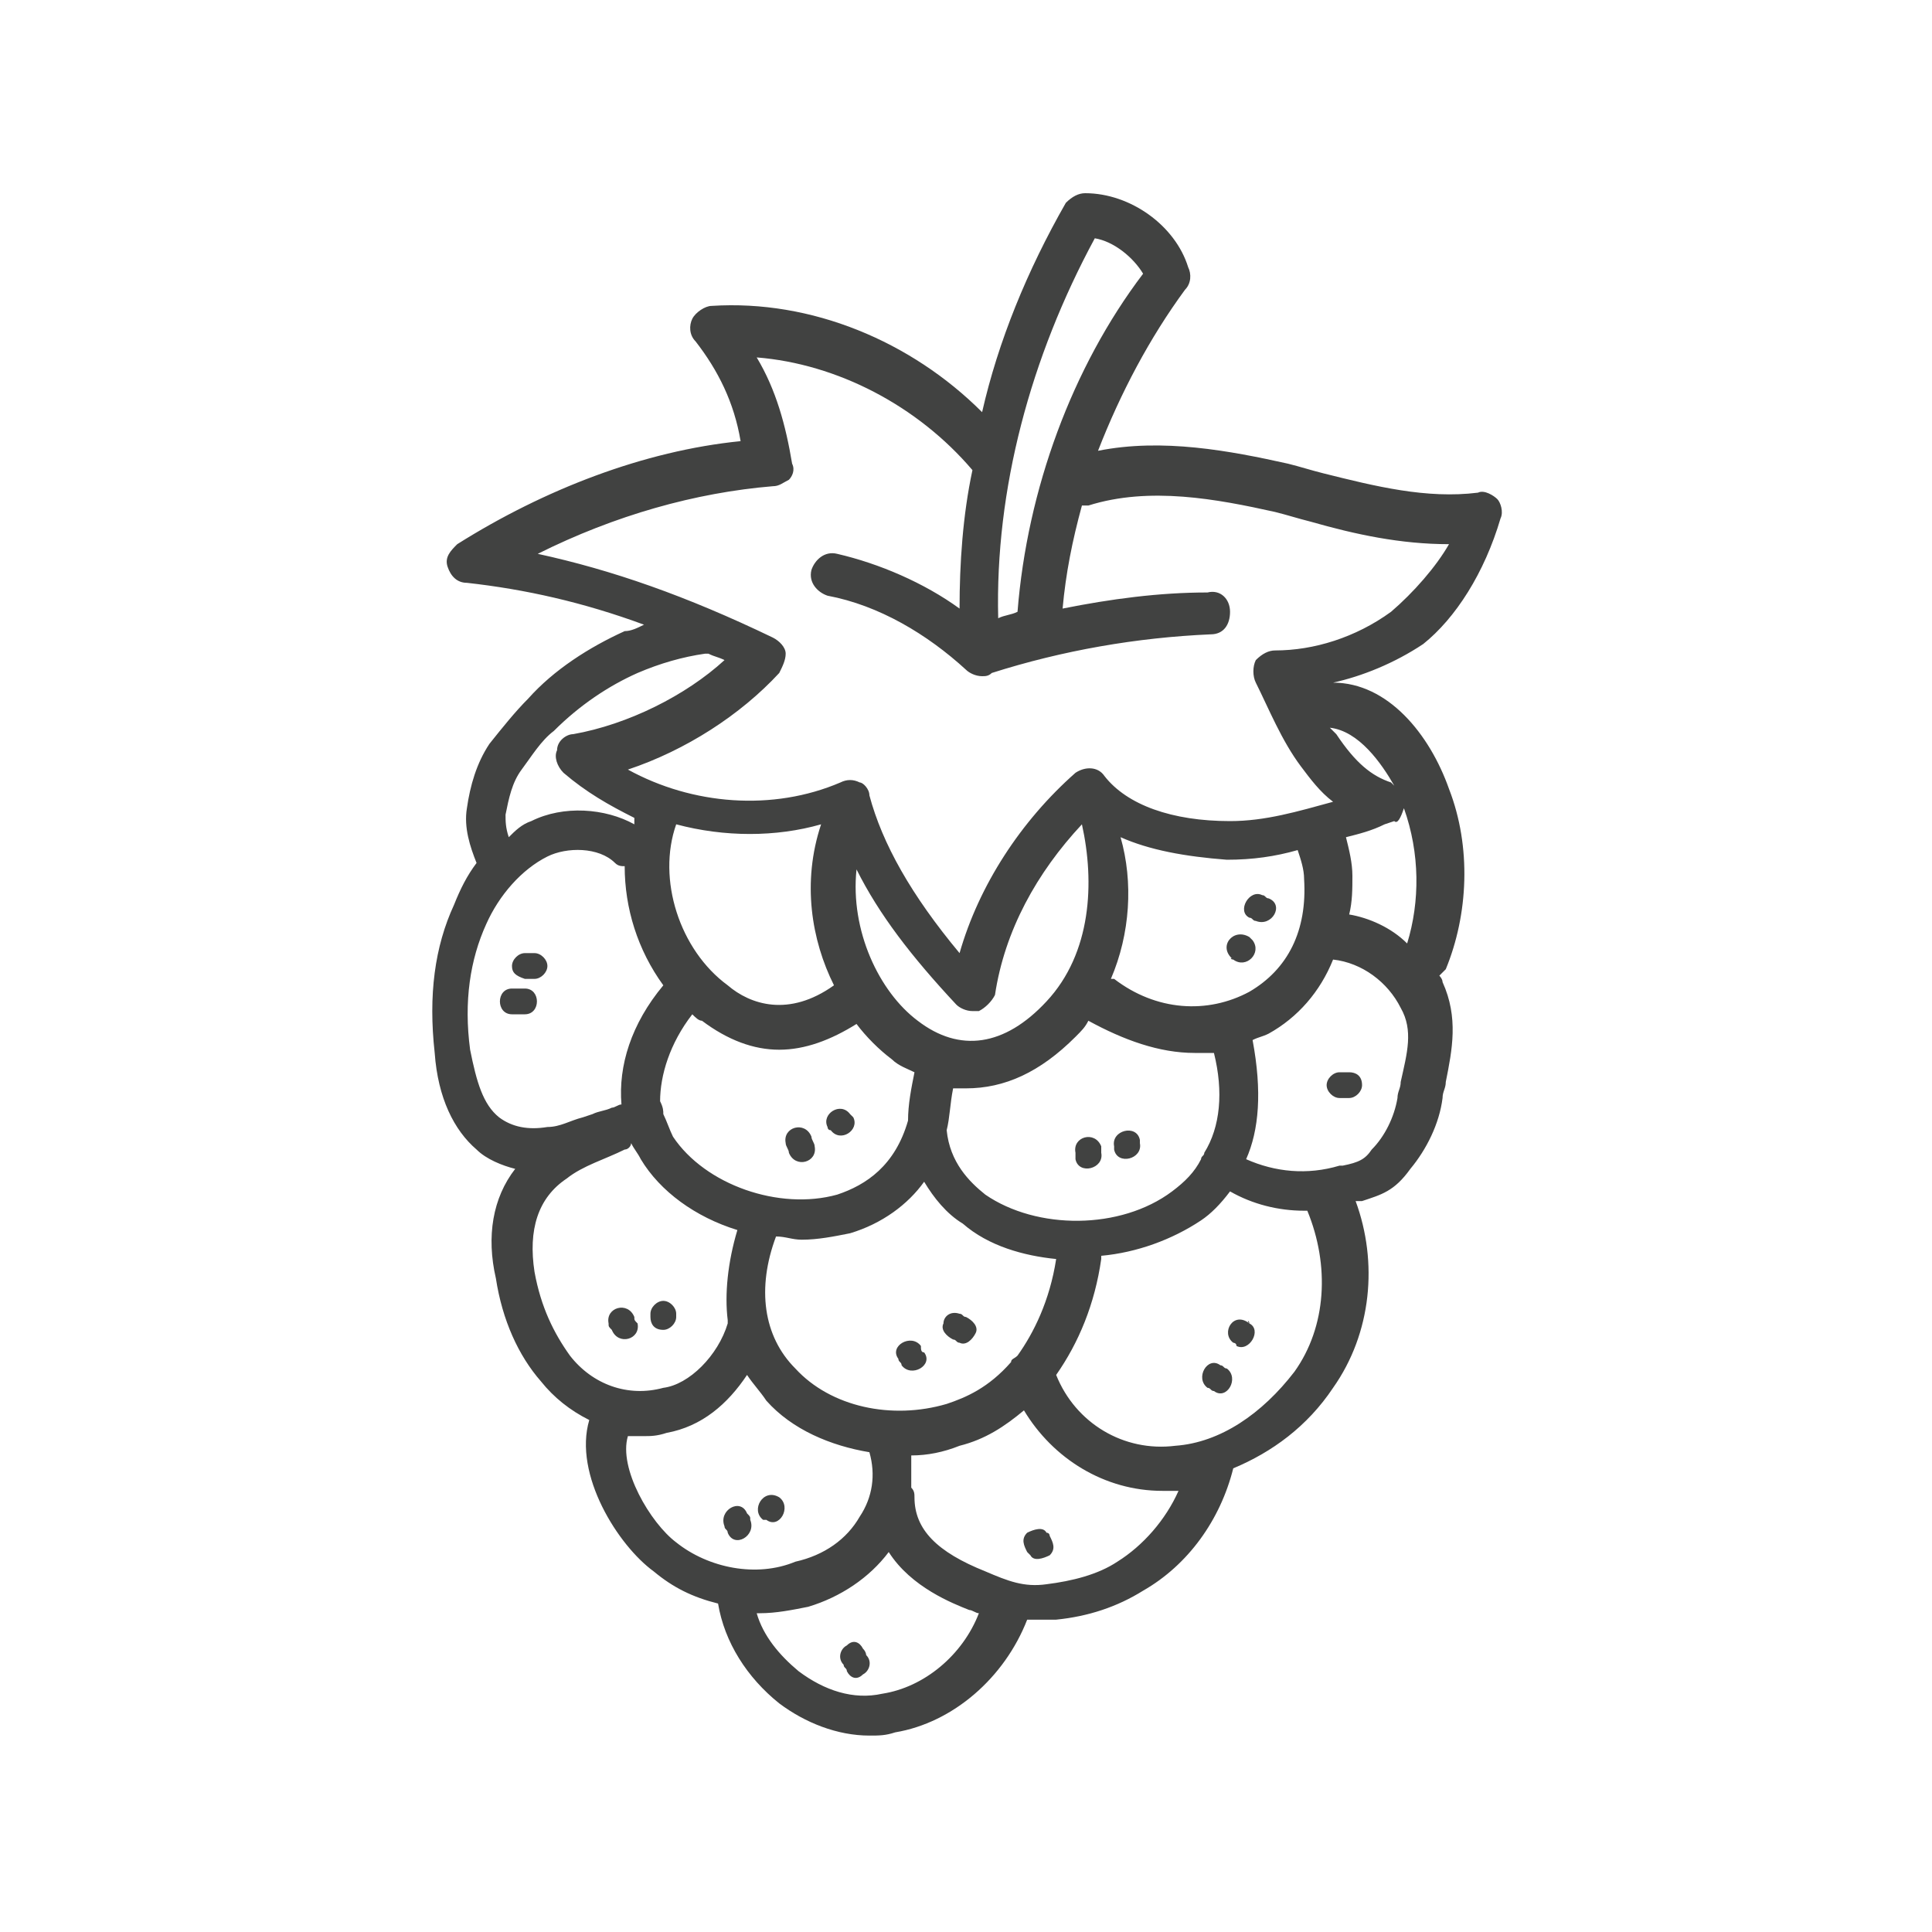 <?xml version="1.0" encoding="utf-8"?>
<!-- Generator: Adobe Illustrator 24.0.1, SVG Export Plug-In . SVG Version: 6.00 Build 0)  -->
<svg version="1.1" id="Layer_1" xmlns="http://www.w3.org/2000/svg" xmlns:xlink="http://www.w3.org/1999/xlink" x="0px" y="0px"
	 width="60px" height="60px" viewBox="0 0 60 60" enable-background="new 0 0 60 60" xml:space="preserve">
<g>
	<path fill="#414241" d="M38.3,29.8c0.4,0.3,0.9-0.2,0.6-0.6c0,0-0.1-0.1-0.1-0.1C38.3,28.8,37.8,29.4,38.3,29.8
		C38.2,29.7,38.2,29.8,38.3,29.8z M25.8,35.1c0.3,0.4,0.9,0,0.7-0.4c0,0-0.1-0.1-0.1-0.1c-0.3-0.4-0.9,0-0.7,0.4
		C25.7,35,25.7,35.1,25.8,35.1z M38.8,28.5c0.1,0,0.1,0.1,0.2,0.1c0.5,0.2,0.9-0.5,0.4-0.7c-0.1,0-0.1-0.1-0.2-0.1
		C38.8,27.6,38.4,28.3,38.8,28.5z M16.3,30.7c-0.1,0-0.2,0-0.4,0c-0.5,0-0.5,0.8,0,0.8c0.1,0,0.2,0,0.4,0
		C16.8,31.5,16.8,30.7,16.3,30.7z M16.3,30.4c0.1,0,0.2,0,0.3,0c0.2,0,0.4-0.2,0.4-0.4c0-0.2-0.2-0.4-0.4-0.4c-0.1,0-0.2,0-0.3,0
		c-0.2,0-0.4,0.2-0.4,0.4C15.9,30.2,16,30.3,16.3,30.4z M34.6,35.7c0.1,0.5,0.9,0.3,0.8-0.2c0,0,0-0.1,0-0.1
		c-0.1-0.5-0.9-0.3-0.8,0.2C34.6,35.6,34.6,35.7,34.6,35.7z M24.5,35.8c0.2,0.5,0.9,0.3,0.8-0.2c0-0.1-0.1-0.2-0.1-0.3
		c-0.2-0.5-0.9-0.3-0.8,0.2C24.4,35.6,24.5,35.7,24.5,35.8z M33.4,35.8c0,0.1,0,0.1,0,0.2c0.1,0.5,0.9,0.3,0.8-0.2
		c0-0.1,0-0.1,0-0.2C34,35.1,33.3,35.3,33.4,35.8z M26.8,51.2c-0.1-0.2-0.3-0.3-0.5-0.1c-0.2,0.1-0.3,0.4-0.1,0.6
		c0,0.1,0.1,0.1,0.1,0.2c0.1,0.2,0.3,0.3,0.5,0.1c0.2-0.1,0.3-0.4,0.1-0.6C26.9,51.4,26.9,51.3,26.8,51.2z M32.5,47.6
		c-0.1-0.2-0.4-0.1-0.6,0c-0.2,0.2-0.1,0.4,0,0.6c0,0,0.1,0.1,0.1,0.1c0.1,0.2,0.4,0.1,0.6,0c0.2-0.2,0.1-0.4,0-0.6
		C32.6,47.7,32.6,47.6,32.5,47.6z M38.8,41.1C38.8,41,38.7,41,38.8,41.1c-0.5-0.4-0.9,0.3-0.5,0.6c0,0,0.1,0,0.1,0.1
		C38.8,42,39.2,41.3,38.8,41.1z M38.1,42.5c-0.1,0-0.1-0.1-0.2-0.1c-0.4-0.3-0.8,0.4-0.4,0.7c0.1,0,0.1,0.1,0.2,0.1
		C38.1,43.5,38.5,42.8,38.1,42.5z M46.6,16.1c0.1-0.2,0-0.5-0.1-0.6s-0.4-0.3-0.6-0.2c-1.6,0.2-3.2-0.2-4.8-0.6
		c-0.4-0.1-0.7-0.2-1.1-0.3c-1.8-0.4-3.9-0.8-5.9-0.4c0.7-1.8,1.6-3.5,2.7-5C37,8.8,37,8.5,36.9,8.3C36.5,7,35.1,6,33.7,6h0
		c-0.2,0-0.4,0.1-0.6,0.3c-1.2,2.1-2.1,4.3-2.6,6.5c-2.2-2.2-5.3-3.5-8.4-3.3c-0.2,0-0.5,0.2-0.6,0.4c-0.1,0.2-0.1,0.5,0.1,0.7
		c0.7,0.9,1.2,1.9,1.4,3.1c-3,0.3-6.1,1.5-8.8,3.2c-0.2,0.2-0.4,0.4-0.3,0.7c0.1,0.3,0.3,0.5,0.6,0.5c1.8,0.2,3.6,0.6,5.5,1.3
		c-0.2,0.1-0.4,0.2-0.6,0.2c-1.1,0.5-2.2,1.2-3,2.1c-0.4,0.4-0.8,0.9-1.2,1.4c-0.4,0.6-0.6,1.3-0.7,2c-0.1,0.6,0.1,1.2,0.3,1.7
		c-0.3,0.4-0.5,0.8-0.7,1.3c-0.6,1.3-0.8,2.8-0.6,4.6c0.1,1.4,0.6,2.4,1.3,3c0.3,0.3,0.8,0.5,1.2,0.6c-0.7,0.9-0.9,2.1-0.6,3.4
		c0.2,1.3,0.7,2.4,1.4,3.2c0.4,0.5,0.9,0.9,1.5,1.2c-0.5,1.7,0.9,3.9,2,4.7c0.6,0.5,1.2,0.8,2,1c0.2,1.2,0.9,2.3,1.9,3.1
		c0.8,0.6,1.8,1,2.8,1c0.3,0,0.5,0,0.8-0.1c1.8-0.3,3.4-1.7,4.1-3.5c0.2,0,0.4,0,0.5,0c0.1,0,0.2,0,0.4,0c1-0.1,1.9-0.4,2.7-0.9
		c1.4-0.8,2.4-2.2,2.8-3.8c1.2-0.5,2.3-1.3,3.1-2.5c1.2-1.7,1.4-3.9,0.7-5.8c0,0,0.1,0,0.1,0l0.1,0c0.6-0.2,1-0.3,1.5-1
		c0.5-0.6,0.9-1.4,1-2.2c0-0.2,0.1-0.3,0.1-0.5c0.2-1,0.4-2-0.1-3.1c0-0.1-0.1-0.2-0.1-0.2c0.1-0.1,0.1-0.1,0.2-0.2
		c0.7-1.7,0.8-3.8,0.1-5.6c-0.6-1.7-1.9-3.3-3.6-3.3c0.9-0.2,1.9-0.6,2.8-1.2C45.2,19.2,46.1,17.8,46.6,16.1z M34,7.4
		c0.6,0.1,1.2,0.6,1.5,1.1c-2.2,2.9-3.6,6.7-3.9,10.5c-0.2,0.1-0.4,0.1-0.6,0.2C30.9,15.2,32,11.1,34,7.4z M15.7,25.3
		c0.1-0.5,0.2-1,0.5-1.4c0.3-0.4,0.6-0.9,1-1.2c0.8-0.8,1.7-1.4,2.6-1.8c0.7-0.3,1.4-0.5,2.1-0.6c0,0,0,0,0.1,0
		c0.2,0.1,0.3,0.1,0.5,0.2c-1.2,1.1-3,2-4.7,2.3c-0.2,0-0.5,0.2-0.5,0.5c-0.1,0.2,0,0.5,0.2,0.7c0.7,0.6,1.4,1,2.2,1.4c0,0,0,0,0,0
		c0,0.1,0,0.1,0,0.2c-0.9-0.5-2.2-0.6-3.2-0.1c-0.3,0.1-0.5,0.3-0.7,0.5C15.7,25.7,15.7,25.5,15.7,25.3z M15.5,34.7
		c-0.5-0.4-0.7-1.1-0.9-2.1c-0.2-1.5,0-2.8,0.5-3.9c0.4-0.9,1.1-1.7,1.9-2.1c0.6-0.3,1.6-0.3,2.1,0.2c0.1,0.1,0.2,0.1,0.3,0.1
		c0,1.3,0.4,2.6,1.2,3.7c-1,1.2-1.4,2.5-1.3,3.7c-0.1,0-0.2,0.1-0.3,0.1c-0.2,0.1-0.4,0.1-0.6,0.2l-0.3,0.1C17.7,34.8,17.4,35,17,35
		C16.4,35.1,15.9,35,15.5,34.7z M25.9,30.6c-1.4,1-2.6,0.6-3.3,0c-1.5-1.1-2.2-3.3-1.6-5c0,0,0,0,0,0c1.5,0.4,3.1,0.4,4.5,0
		C24.9,27.4,25.2,29.2,25.9,30.6z M21.5,31.5c0.1,0.1,0.2,0.2,0.3,0.2c0.8,0.6,1.6,0.9,2.4,0.9c0.8,0,1.6-0.3,2.4-0.8
		c0.3,0.4,0.7,0.8,1.1,1.1c0.2,0.2,0.5,0.3,0.7,0.4c-0.1,0.5-0.2,1-0.2,1.5c-0.4,1.4-1.3,2-2.2,2.3c-1.8,0.5-4.1-0.3-5.1-1.8
		c-0.1-0.2-0.2-0.5-0.3-0.7c0-0.1,0-0.2-0.1-0.4C20.5,33.4,20.8,32.4,21.5,31.5z M34.8,26c0.9,0.4,2,0.6,3.3,0.7
		c0.8,0,1.5-0.1,2.2-0.3c0.1,0.3,0.2,0.6,0.2,0.9c0.1,1.6-0.5,2.8-1.7,3.5c-1.3,0.7-2.9,0.6-4.2-0.4c0,0,0,0-0.1,0
		C35.1,29,35.2,27.4,34.8,26z M37.1,32.7c0.2,0,0.4,0,0.6,0c0.3,1.2,0.2,2.3-0.3,3.1c0,0,0,0,0,0c0,0.1-0.1,0.1-0.1,0.2
		c-0.2,0.4-0.5,0.7-0.9,1c-1.6,1.2-4.2,1.2-5.8,0.1c-0.5-0.4-1.1-1-1.2-2c0.1-0.4,0.1-0.8,0.2-1.3c0.1,0,0.3,0,0.4,0
		c1.2,0,2.3-0.5,3.4-1.6c0.2-0.2,0.3-0.3,0.4-0.5C34.9,32.3,36,32.7,37.1,32.7z M32.8,39.1c-0.2,1.3-0.7,2.3-1.2,3
		c-0.1,0.1-0.2,0.1-0.2,0.2c-0.7,0.8-1.4,1.1-2,1.3c-1.7,0.5-3.6,0.1-4.7-1.1c-1-1-1.2-2.5-0.6-4.1c0.3,0,0.5,0.1,0.8,0.1
		c0.5,0,1-0.1,1.5-0.2c1-0.3,1.8-0.9,2.3-1.6c0.3,0.5,0.7,1,1.2,1.3C30.7,38.7,31.8,39,32.8,39.1z M32.5,31.1
		c-1.3,1.4-2.7,1.6-4,0.6c-1.2-0.9-2.1-2.8-1.9-4.7c0.7,1.4,1.7,2.7,3.1,4.2c0.1,0.1,0.3,0.2,0.5,0.2c0.1,0,0.1,0,0.2,0
		c0.2-0.1,0.4-0.3,0.5-0.5c0.3-2,1.3-3.8,2.7-5.3C34,27.4,33.9,29.6,32.5,31.1z M17.7,42.1c-0.5-0.7-0.9-1.5-1.1-2.6
		c-0.2-1.3,0.1-2.3,1-2.9c0.5-0.4,1.2-0.6,1.8-0.9c0.1,0,0.2-0.1,0.2-0.2c0.1,0.2,0.2,0.3,0.3,0.5c0.6,1,1.7,1.8,3,2.2
		c-0.3,1-0.4,2-0.3,2.8c0,0,0,0.1,0,0.1c-0.3,1-1.2,1.9-2,2C19.5,43.4,18.4,43,17.7,42.1z M21,47.9c-0.8-0.6-1.8-2.3-1.5-3.3
		c0.2,0,0.3,0,0.5,0c0.2,0,0.4,0,0.7-0.1c1.1-0.2,1.9-0.9,2.5-1.8c0.2,0.3,0.4,0.5,0.6,0.8c0.8,0.9,2,1.4,3.2,1.6
		c0.2,0.7,0.1,1.4-0.3,2c-0.4,0.7-1.1,1.2-2,1.4C23.5,49,22,48.7,21,47.9z M27.4,52.6c-0.9,0.2-1.8-0.1-2.6-0.7
		c-0.6-0.5-1.1-1.1-1.3-1.8c0,0,0.1,0,0.1,0c0.5,0,1-0.1,1.5-0.2c1-0.3,1.9-0.9,2.5-1.7c0.7,1.1,2,1.6,2.5,1.8
		c0.1,0,0.2,0.1,0.3,0.1C29.9,51.4,28.7,52.4,27.4,52.6z M34.7,48.5c-0.6,0.4-1.4,0.6-2.2,0.7c-0.7,0.1-1.2-0.1-1.9-0.4
		c-1.5-0.6-2.2-1.3-2.2-2.3c0-0.1,0-0.2-0.1-0.3c0-0.3,0-0.7,0-1c0.5,0,1-0.1,1.5-0.3c0.8-0.2,1.4-0.6,2-1.1
		c0.9,1.5,2.5,2.5,4.3,2.5c0.2,0,0.3,0,0.5,0C36.2,47.2,35.5,48,34.7,48.5z M40.2,42.6c-1,1.3-2.3,2.2-3.7,2.3
		c-1.6,0.2-3.1-0.7-3.7-2.2c0.7-1,1.2-2.2,1.4-3.6c0,0,0-0.1,0-0.1c1.1-0.1,2.2-0.5,3.1-1.1c0.3-0.2,0.6-0.5,0.9-0.9
		c0.7,0.4,1.5,0.6,2.3,0.6c0,0,0.1,0,0.1,0C41.3,39.3,41.2,41.2,40.2,42.6z M43.5,33.6c0,0.2-0.1,0.3-0.1,0.5
		c-0.1,0.6-0.4,1.2-0.8,1.6c-0.2,0.3-0.4,0.4-0.9,0.5l-0.1,0c-1,0.3-2,0.2-2.9-0.2c0.4-0.9,0.5-2.1,0.2-3.7c0.2-0.1,0.3-0.1,0.5-0.2
		c0.9-0.5,1.6-1.3,2-2.3c0.9,0.1,1.7,0.7,2.1,1.5C43.9,32,43.7,32.7,43.5,33.6z M43.6,25.1c0.5,1.4,0.5,2.9,0.1,4.2
		c-0.5-0.5-1.2-0.8-1.8-0.9c0.1-0.4,0.1-0.8,0.1-1.2c0-0.4-0.1-0.8-0.2-1.2c0.4-0.1,0.8-0.2,1.2-0.4l0.3-0.1
		C43.4,25.6,43.5,25.4,43.6,25.1z M43.3,24.4c0,0-0.1-0.1-0.1-0.1c-0.6-0.2-1.1-0.6-1.7-1.5c-0.1-0.1-0.1-0.1-0.2-0.2
		C42.2,22.7,42.9,23.7,43.3,24.4z M43.2,19c-1.1,0.8-2.4,1.2-3.6,1.2c-0.2,0-0.4,0.1-0.6,0.3c-0.1,0.2-0.1,0.5,0,0.7
		c0.4,0.8,0.8,1.8,1.4,2.6c0.3,0.4,0.6,0.8,1,1.1c-1.1,0.3-2.1,0.6-3.2,0.6c-1.8,0-3.2-0.5-3.9-1.4c-0.2-0.3-0.6-0.3-0.9-0.1
		c-1.7,1.5-3,3.5-3.6,5.6c-1.5-1.8-2.4-3.4-2.8-4.9c0-0.2-0.2-0.4-0.3-0.4c-0.2-0.1-0.4-0.1-0.6,0c-2.1,0.9-4.6,0.7-6.6-0.4
		c1.8-0.6,3.5-1.7,4.7-3c0.1-0.2,0.2-0.4,0.2-0.6c0-0.2-0.2-0.4-0.4-0.5c-2.7-1.3-5-2.1-7.3-2.6c2.4-1.2,4.9-1.9,7.3-2.1
		c0.2,0,0.3-0.1,0.5-0.2c0.1-0.1,0.2-0.3,0.1-0.5c-0.2-1.2-0.5-2.3-1.1-3.3c2.5,0.2,5,1.5,6.7,3.5c0,0,0,0,0,0
		c-0.3,1.4-0.4,2.9-0.4,4.3c-1.1-0.8-2.5-1.4-3.8-1.7c-0.4-0.1-0.7,0.2-0.8,0.5c-0.1,0.4,0.2,0.7,0.5,0.8c1.6,0.3,3.1,1.2,4.3,2.3
		c0.1,0.1,0.3,0.2,0.5,0.2c0.1,0,0.2,0,0.3-0.1c0,0,0,0,0,0c2.2-0.7,4.5-1.1,6.8-1.2c0.4,0,0.6-0.3,0.6-0.7c0-0.4-0.3-0.7-0.7-0.6
		c-1.5,0-3,0.2-4.5,0.5c0.1-1.1,0.3-2.1,0.6-3.2c0.1,0,0.2,0,0.2,0c1.9-0.6,4-0.2,5.8,0.2c0.4,0.1,0.7,0.2,1.1,0.3
		c1.4,0.4,2.8,0.7,4.3,0.7C44.6,17.6,43.9,18.4,43.2,19z M41.9,33.3c-0.1,0-0.2,0-0.3,0c-0.2,0-0.4,0.2-0.4,0.4
		c0,0.2,0.2,0.4,0.4,0.4c0.1,0,0.2,0,0.3,0c0.2,0,0.4-0.2,0.4-0.4C42.3,33.4,42.1,33.3,41.9,33.3z M24.2,46.5
		C24.1,46.5,24.1,46.5,24.2,46.5c-0.5-0.3-0.9,0.4-0.5,0.7c0,0,0,0,0.1,0C24.2,47.5,24.6,46.8,24.2,46.5z M29.3,41.1
		c-0.1,0.2,0.1,0.4,0.3,0.5c0.1,0,0.1,0.1,0.2,0.1c0.2,0.1,0.4-0.1,0.5-0.3c0.1-0.2-0.1-0.4-0.3-0.5c-0.1,0-0.1-0.1-0.2-0.1
		C29.5,40.7,29.3,40.9,29.3,41.1z M28.6,41.8c-0.3-0.4-1,0-0.7,0.4c0,0.1,0.1,0.1,0.1,0.2c0.3,0.4,1,0,0.7-0.4
		C28.6,42,28.6,41.9,28.6,41.8z M20.6,41.3c0.2,0,0.4-0.2,0.4-0.4c0,0,0-0.1,0-0.1c0-0.2-0.2-0.4-0.4-0.4c-0.2,0-0.4,0.2-0.4,0.4
		c0,0,0,0.1,0,0.1C20.2,41.1,20.3,41.3,20.6,41.3z M23.2,47c-0.2-0.5-0.9-0.1-0.7,0.4c0,0.1,0.1,0.1,0.1,0.2
		c0.2,0.5,0.9,0.1,0.7-0.4C23.3,47.1,23.3,47.1,23.2,47z M19.7,40.9c-0.2-0.5-0.9-0.3-0.8,0.2c0,0.1,0,0.1,0.1,0.2
		c0.2,0.5,0.9,0.3,0.8-0.2C19.7,41,19.7,41,19.7,40.9z"/>
</g>
</svg>

